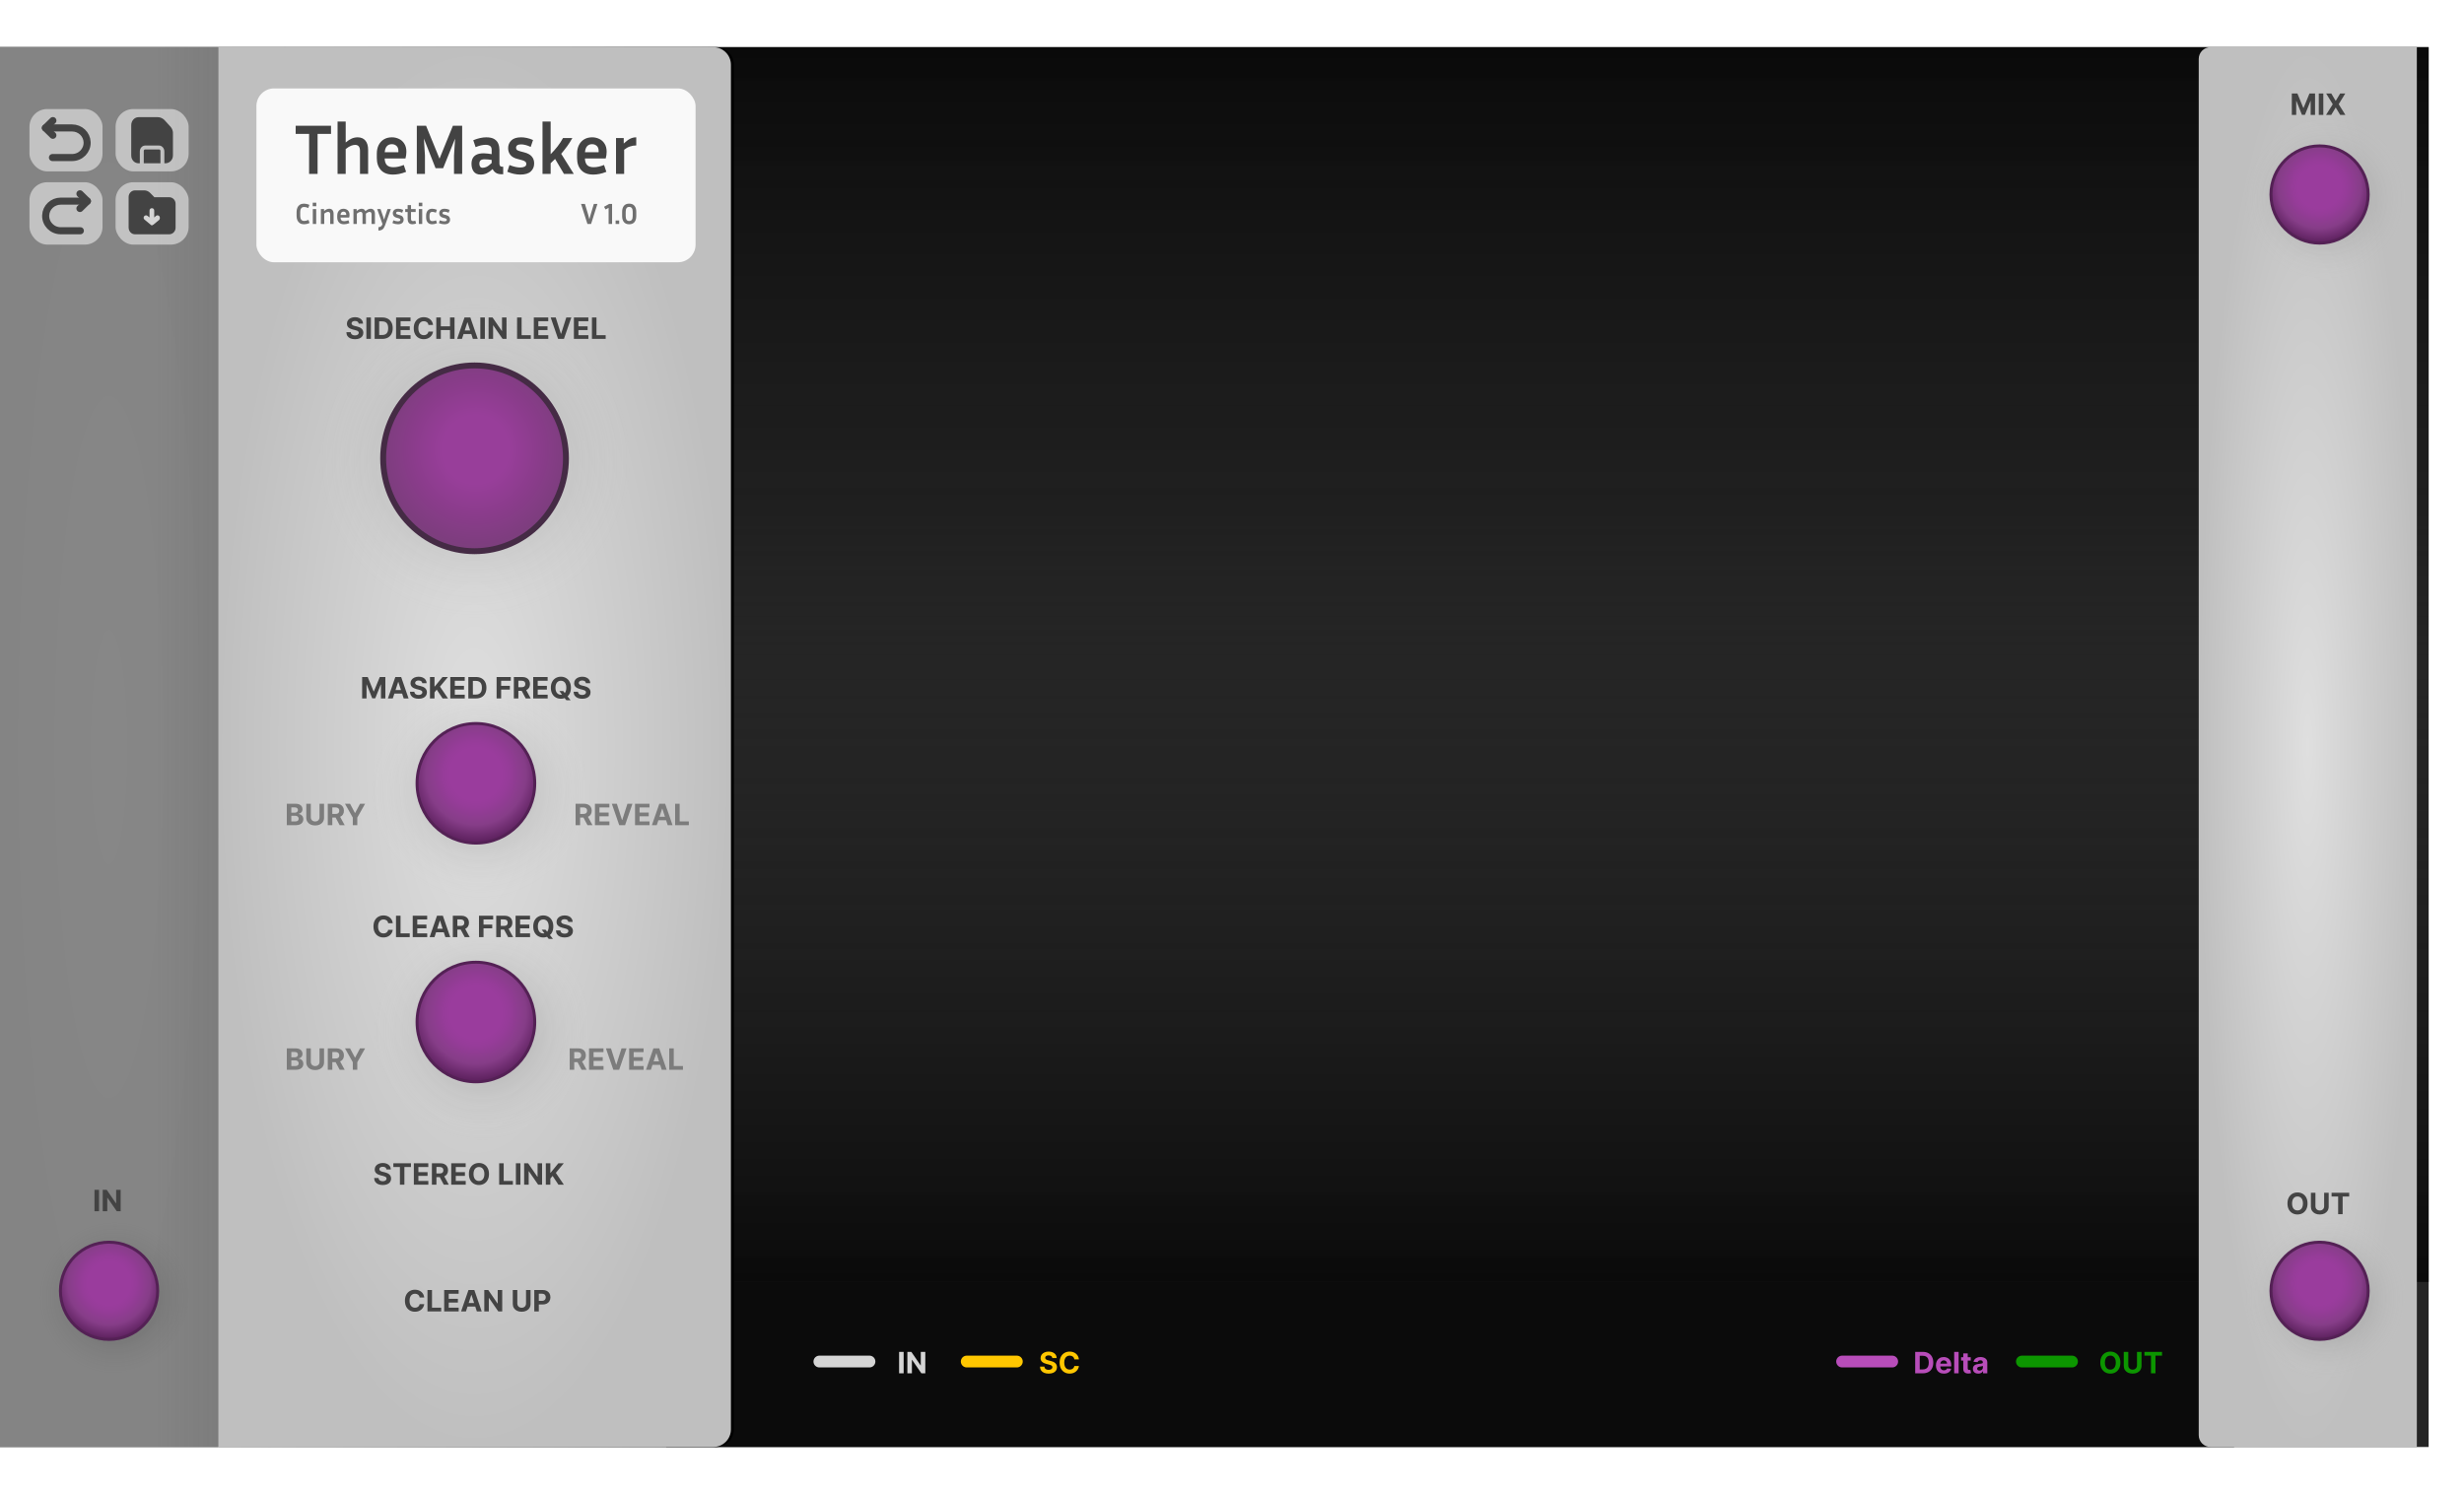 <svg width="836" height="507" viewBox="0 0 836 507" fill="none" xmlns="http://www.w3.org/2000/svg">
<rect y="16" width="824" height="475" fill="#252525"/>
<rect x="226" y="435" width="532" height="56" fill="#0B0B0B"/>
<rect y="16" width="824" height="419" fill="url(#paint0_linear_201_2)"/>
<g filter="url(#filter0_d_201_2)">
<path d="M824 491H754C751.791 491 750 489.209 750 487V20C750 17.791 751.791 16 754 16H824L824 491Z" fill="url(#paint1_radial_201_2)"/>
</g>
<circle cx="787" cy="439" r="29" fill="url(#paint2_radial_201_2)" fill-opacity="0.6"/>
<circle cx="787" cy="438" r="16.5" fill="url(#paint3_radial_201_2)" stroke="#542155"/>
<path d="M782.917 408.364C782.917 409.157 782.767 409.831 782.466 410.388C782.168 410.944 781.76 411.369 781.244 411.663C780.731 411.954 780.153 412.099 779.511 412.099C778.865 412.099 778.285 411.953 777.771 411.659C777.258 411.366 776.852 410.941 776.553 410.384C776.255 409.828 776.106 409.154 776.106 408.364C776.106 407.571 776.255 406.896 776.553 406.339C776.852 405.783 777.258 405.359 777.771 405.068C778.285 404.775 778.865 404.628 779.511 404.628C780.153 404.628 780.731 404.775 781.244 405.068C781.76 405.359 782.168 405.783 782.466 406.339C782.767 406.896 782.917 407.571 782.917 408.364ZM781.358 408.364C781.358 407.85 781.281 407.417 781.127 407.064C780.976 406.711 780.761 406.444 780.484 406.261C780.207 406.079 779.883 405.988 779.511 405.988C779.14 405.988 778.815 406.079 778.538 406.261C778.261 406.444 778.046 406.711 777.892 407.064C777.741 407.417 777.665 407.85 777.665 408.364C777.665 408.877 777.741 409.311 777.892 409.663C778.046 410.016 778.261 410.284 778.538 410.466C778.815 410.648 779.14 410.739 779.511 410.739C779.883 410.739 780.207 410.648 780.484 410.466C780.761 410.284 780.976 410.016 781.127 409.663C781.281 409.311 781.358 408.877 781.358 408.364ZM788.548 404.727H790.086V409.45C790.086 409.981 789.959 410.445 789.706 410.842C789.455 411.24 789.103 411.55 788.651 411.773C788.199 411.993 787.672 412.103 787.071 412.103C786.467 412.103 785.939 411.993 785.487 411.773C785.035 411.55 784.683 411.24 784.432 410.842C784.181 410.445 784.056 409.981 784.056 409.45V404.727H785.594V409.319C785.594 409.596 785.654 409.842 785.775 410.058C785.898 410.273 786.071 410.442 786.293 410.565C786.516 410.688 786.775 410.75 787.071 410.75C787.369 410.75 787.628 410.688 787.849 410.565C788.071 410.442 788.243 410.273 788.363 410.058C788.487 409.842 788.548 409.596 788.548 409.319V404.727ZM791.074 405.995V404.727H797.047V405.995H794.82V412H793.3V405.995H791.074Z" fill="#434343"/>
<circle cx="787" cy="66" r="29" fill="url(#paint4_radial_201_2)" fill-opacity="0.5"/>
<circle cx="787" cy="66" r="16.5" fill="url(#paint5_radial_201_2)" stroke="#542155"/>
<path d="M777.581 31.727H779.478L781.48 36.614H781.566L783.569 31.727H785.465V39H783.973V34.266H783.913L782.031 38.965H781.015L779.133 34.249H779.073V39H777.581V31.727ZM788.269 31.727V39H786.732V31.727H788.269ZM790.976 31.727L792.443 34.206H792.5L793.973 31.727H795.71L793.49 35.364L795.76 39H793.991L792.5 36.518H792.443L790.951 39H789.19L791.466 35.364L789.233 31.727H790.976Z" fill="#434343"/>
<rect y="16" width="74" height="475" fill="url(#paint6_radial_201_2)"/>
<path d="M53 16H243C246.314 16 249 18.686 249 22V485C249 488.314 246.314 491 243 491H53V16Z" fill="url(#paint7_linear_201_2)"/>
<path d="M74 16H242C245.314 16 248 18.686 248 22V485C248 488.314 245.314 491 242 491H74V16Z" fill="url(#paint8_radial_201_2)"/>
<ellipse cx="160" cy="266.5" rx="39" ry="39.5" fill="url(#paint9_radial_201_2)" fill-opacity="0.5"/>
<path d="M181.436 265.792C181.436 277.007 172.488 286.085 161.468 286.085C150.447 286.085 141.5 277.007 141.5 265.792C141.5 254.578 150.447 245.5 161.468 245.5C172.488 245.5 181.436 254.578 181.436 265.792Z" fill="url(#paint10_radial_201_2)" stroke="#542155"/>
<path d="M122.865 229.727H124.761L126.764 234.614H126.849L128.852 229.727H130.748V237H129.257V232.266H129.196L127.314 236.964H126.298L124.416 232.249H124.356V237H122.865V229.727ZM133.268 237H131.621L134.131 229.727H136.113L138.62 237H136.972L135.151 231.389H135.094L133.268 237ZM133.165 234.141H137.058V235.342H133.165V234.141ZM143.275 231.819C143.246 231.532 143.124 231.31 142.909 231.151C142.693 230.993 142.401 230.913 142.032 230.913C141.781 230.913 141.569 230.949 141.396 231.02C141.223 231.089 141.091 231.184 140.998 231.308C140.908 231.431 140.863 231.57 140.863 231.727C140.859 231.857 140.886 231.97 140.945 232.067C141.007 232.165 141.091 232.249 141.197 232.32C141.304 232.388 141.427 232.449 141.567 232.501C141.706 232.55 141.855 232.593 142.014 232.629L142.667 232.785C142.985 232.856 143.276 232.951 143.541 233.069C143.806 233.187 144.036 233.333 144.23 233.506C144.424 233.679 144.574 233.882 144.681 234.116C144.79 234.351 144.845 234.62 144.848 234.923C144.845 235.368 144.732 235.754 144.507 236.08C144.284 236.405 143.962 236.657 143.541 236.837C143.122 237.014 142.617 237.103 142.025 237.103C141.438 237.103 140.926 237.013 140.491 236.833C140.057 236.653 139.719 236.387 139.475 236.034C139.233 235.679 139.107 235.24 139.095 234.717H140.583C140.599 234.96 140.669 235.164 140.792 235.327C140.918 235.488 141.085 235.61 141.293 235.693C141.504 235.774 141.742 235.814 142.007 235.814C142.267 235.814 142.493 235.776 142.685 235.7C142.879 235.625 143.03 235.519 143.136 235.384C143.243 235.249 143.296 235.094 143.296 234.919C143.296 234.756 143.247 234.618 143.15 234.507C143.056 234.396 142.916 234.301 142.731 234.223C142.549 234.145 142.325 234.074 142.06 234.01L141.268 233.811C140.655 233.662 140.171 233.429 139.816 233.112C139.461 232.794 139.284 232.367 139.287 231.83C139.284 231.389 139.402 231.004 139.638 230.675C139.877 230.346 140.205 230.089 140.622 229.905C141.039 229.72 141.512 229.628 142.042 229.628C142.582 229.628 143.053 229.72 143.456 229.905C143.861 230.089 144.175 230.346 144.4 230.675C144.625 231.004 144.741 231.386 144.748 231.819H143.275ZM145.882 237V229.727H147.42V232.934H147.516L150.133 229.727H151.976L149.277 232.984L152.008 237H150.168L148.176 234.01L147.42 234.933V237H145.882ZM152.777 237V229.727H157.677V230.995H154.314V232.728H157.425V233.996H154.314V235.732H157.691V237H152.777ZM161.478 237H158.9V229.727H161.499C162.231 229.727 162.86 229.873 163.388 230.164C163.916 230.453 164.322 230.868 164.606 231.411C164.893 231.953 165.036 232.601 165.036 233.357C165.036 234.114 164.893 234.765 164.606 235.31C164.322 235.854 163.914 236.272 163.381 236.563C162.851 236.854 162.216 237 161.478 237ZM160.437 235.683H161.414C161.868 235.683 162.251 235.602 162.561 235.441C162.873 235.278 163.108 235.026 163.264 234.685C163.423 234.341 163.502 233.899 163.502 233.357C163.502 232.819 163.423 232.38 163.264 232.039C163.108 231.698 162.875 231.447 162.564 231.286C162.254 231.125 161.872 231.045 161.417 231.045H160.437V235.683ZM168.49 237V229.727H173.305V230.995H170.027V232.728H172.985V233.996H170.027V237H168.49ZM174.339 237V229.727H177.208C177.758 229.727 178.226 229.826 178.615 230.022C179.005 230.216 179.302 230.492 179.506 230.849C179.712 231.205 179.815 231.622 179.815 232.103C179.815 232.586 179.711 233.001 179.502 233.349C179.294 233.695 178.992 233.96 178.597 234.145C178.204 234.33 177.728 234.422 177.169 234.422H175.248V233.186H176.921C177.214 233.186 177.458 233.146 177.652 233.065C177.846 232.985 177.991 232.864 178.086 232.703C178.183 232.542 178.231 232.342 178.231 232.103C178.231 231.862 178.183 231.658 178.086 231.492C177.991 231.326 177.845 231.201 177.649 231.116C177.455 231.028 177.21 230.984 176.914 230.984H175.877V237H174.339ZM178.267 233.69L180.074 237H178.377L176.608 233.69H178.267ZM180.902 237V229.727H185.802V230.995H182.439V232.728H185.55V233.996H182.439V235.732H185.816V237H180.902ZM189.77 234.472H191.077L191.733 235.317L192.38 236.07L193.598 237.597H192.163L191.325 236.567L190.895 235.956L189.77 234.472ZM193.708 233.364C193.708 234.157 193.558 234.831 193.257 235.388C192.959 235.944 192.551 236.369 192.035 236.663C191.522 236.954 190.944 237.099 190.302 237.099C189.656 237.099 189.076 236.953 188.562 236.659C188.049 236.366 187.643 235.941 187.344 235.384C187.046 234.828 186.897 234.154 186.897 233.364C186.897 232.571 187.046 231.896 187.344 231.339C187.643 230.783 188.049 230.359 188.562 230.068C189.076 229.775 189.656 229.628 190.302 229.628C190.944 229.628 191.522 229.775 192.035 230.068C192.551 230.359 192.959 230.783 193.257 231.339C193.558 231.896 193.708 232.571 193.708 233.364ZM192.149 233.364C192.149 232.85 192.072 232.417 191.918 232.064C191.767 231.711 191.552 231.444 191.275 231.261C190.998 231.079 190.674 230.988 190.302 230.988C189.931 230.988 189.606 231.079 189.329 231.261C189.052 231.444 188.837 231.711 188.683 232.064C188.532 232.417 188.456 232.85 188.456 233.364C188.456 233.877 188.532 234.311 188.683 234.663C188.837 235.016 189.052 235.284 189.329 235.466C189.606 235.648 189.931 235.739 190.302 235.739C190.674 235.739 190.998 235.648 191.275 235.466C191.552 235.284 191.767 235.016 191.918 234.663C192.072 234.311 192.149 233.877 192.149 233.364ZM198.792 231.819C198.764 231.532 198.642 231.31 198.426 231.151C198.211 230.993 197.919 230.913 197.549 230.913C197.298 230.913 197.087 230.949 196.914 231.02C196.741 231.089 196.608 231.184 196.516 231.308C196.426 231.431 196.381 231.57 196.381 231.727C196.376 231.857 196.404 231.97 196.463 232.067C196.524 232.165 196.608 232.249 196.715 232.32C196.821 232.388 196.944 232.449 197.084 232.501C197.224 232.55 197.373 232.593 197.532 232.629L198.185 232.785C198.502 232.856 198.793 232.951 199.059 233.069C199.324 233.187 199.553 233.333 199.748 233.506C199.942 233.679 200.092 233.882 200.199 234.116C200.307 234.351 200.363 234.62 200.365 234.923C200.363 235.368 200.249 235.754 200.025 236.08C199.802 236.405 199.48 236.657 199.059 236.837C198.64 237.014 198.134 237.103 197.542 237.103C196.955 237.103 196.444 237.013 196.008 236.833C195.575 236.653 195.236 236.387 194.993 236.034C194.751 235.679 194.624 235.24 194.613 234.717H196.1C196.117 234.96 196.187 235.164 196.31 235.327C196.435 235.488 196.602 235.61 196.811 235.693C197.021 235.774 197.259 235.814 197.525 235.814C197.785 235.814 198.011 235.776 198.203 235.7C198.397 235.625 198.547 235.519 198.654 235.384C198.76 235.249 198.814 235.094 198.814 234.919C198.814 234.756 198.765 234.618 198.668 234.507C198.573 234.396 198.434 234.301 198.249 234.223C198.067 234.145 197.843 234.074 197.578 234.01L196.786 233.811C196.173 233.662 195.689 233.429 195.333 233.112C194.978 232.794 194.802 232.367 194.804 231.83C194.802 231.389 194.919 231.004 195.156 230.675C195.395 230.346 195.723 230.089 196.14 229.905C196.556 229.72 197.03 229.628 197.56 229.628C198.1 229.628 198.571 229.72 198.973 229.905C199.378 230.089 199.693 230.346 199.918 230.675C200.143 231.004 200.259 231.386 200.266 231.819H198.792Z" fill="#434343"/>
<path d="M195.29 280V272.727H198.159C198.708 272.727 199.177 272.826 199.565 273.022C199.956 273.216 200.253 273.492 200.457 273.849C200.663 274.205 200.766 274.622 200.766 275.103C200.766 275.586 200.661 276.001 200.453 276.349C200.245 276.695 199.943 276.96 199.548 277.145C199.155 277.33 198.679 277.422 198.12 277.422H196.199V276.186H197.871C198.165 276.186 198.409 276.146 198.603 276.065C198.797 275.985 198.941 275.864 199.036 275.703C199.133 275.542 199.182 275.342 199.182 275.103C199.182 274.862 199.133 274.658 199.036 274.492C198.941 274.326 198.796 274.201 198.599 274.116C198.405 274.028 198.16 273.984 197.864 273.984H196.827V280H195.29ZM199.217 276.69L201.025 280H199.327L197.559 276.69H199.217ZM201.852 280V272.727H206.753V273.995H203.39V275.728H206.501V276.996H203.39V278.732H206.767V280H201.852ZM209.289 272.727L211.047 278.253H211.114L212.876 272.727H214.58L212.073 280H210.092L207.581 272.727H209.289ZM215.456 280V272.727H220.356V273.995H216.993V275.728H220.104V276.996H216.993V278.732H220.371V280H215.456ZM222.832 280H221.185L223.695 272.727H225.677L228.184 280H226.536L224.714 274.389H224.658L222.832 280ZM222.729 277.141H226.621V278.342H222.729V277.141ZM229.059 280V272.727H230.597V278.732H233.715V280H229.059Z" fill="#7C7C7C"/>
<path d="M193.29 363V355.727H196.159C196.708 355.727 197.177 355.826 197.565 356.022C197.956 356.216 198.253 356.492 198.457 356.849C198.663 357.205 198.766 357.622 198.766 358.103C198.766 358.586 198.661 359.001 198.453 359.349C198.245 359.695 197.943 359.96 197.548 360.145C197.155 360.33 196.679 360.422 196.12 360.422H194.199V359.186H195.871C196.165 359.186 196.409 359.146 196.603 359.065C196.797 358.985 196.941 358.864 197.036 358.703C197.133 358.542 197.182 358.342 197.182 358.103C197.182 357.862 197.133 357.658 197.036 357.492C196.941 357.326 196.796 357.201 196.599 357.116C196.405 357.028 196.16 356.984 195.864 356.984H194.827V363H193.29ZM197.217 359.69L199.025 363H197.327L195.559 359.69H197.217ZM199.852 363V355.727H204.753V356.995H201.39V358.728H204.501V359.996H201.39V361.732H204.767V363H199.852ZM207.289 355.727L209.047 361.253H209.114L210.876 355.727H212.58L210.073 363H208.092L205.581 355.727H207.289ZM213.456 363V355.727H218.356V356.995H214.993V358.728H218.104V359.996H214.993V361.732H218.371V363H213.456ZM220.832 363H219.185L221.695 355.727H223.677L226.184 363H224.536L222.714 357.389H222.658L220.832 363ZM220.729 360.141H224.621V361.342H220.729V360.141ZM227.059 363V355.727H228.597V361.732H231.715V363H227.059Z" fill="#7C7C7C"/>
<path d="M97.305 280V272.727H100.217C100.752 272.727 101.199 272.807 101.556 272.965C101.914 273.124 102.182 273.344 102.362 273.626C102.542 273.905 102.632 274.227 102.632 274.592C102.632 274.876 102.575 275.125 102.462 275.341C102.348 275.554 102.192 275.729 101.993 275.866C101.796 276.001 101.571 276.097 101.318 276.154V276.225C101.595 276.237 101.854 276.315 102.096 276.46C102.34 276.604 102.537 276.806 102.689 277.067C102.84 277.325 102.916 277.633 102.916 277.99C102.916 278.376 102.82 278.72 102.629 279.023C102.439 279.324 102.159 279.562 101.787 279.737C101.415 279.912 100.957 280 100.413 280H97.305ZM98.843 278.743H100.097C100.525 278.743 100.838 278.661 101.034 278.498C101.231 278.332 101.329 278.112 101.329 277.837C101.329 277.636 101.28 277.459 101.183 277.305C101.086 277.151 100.948 277.03 100.768 276.942C100.59 276.855 100.378 276.811 100.132 276.811H98.843V278.743ZM98.843 275.771H99.983C100.194 275.771 100.381 275.734 100.544 275.661C100.71 275.585 100.84 275.478 100.935 275.341C101.032 275.204 101.08 275.039 101.08 274.847C101.08 274.585 100.987 274.373 100.8 274.212C100.615 274.051 100.352 273.97 100.011 273.97H98.843V275.771ZM108.409 272.727H109.947V277.45C109.947 277.981 109.82 278.445 109.567 278.842C109.316 279.24 108.964 279.55 108.512 279.773C108.06 279.993 107.533 280.103 106.932 280.103C106.328 280.103 105.8 279.993 105.348 279.773C104.896 279.55 104.544 279.24 104.293 278.842C104.042 278.445 103.917 277.981 103.917 277.45V272.727H105.454V277.319C105.454 277.596 105.515 277.842 105.635 278.058C105.759 278.273 105.931 278.442 106.154 278.565C106.376 278.688 106.636 278.75 106.932 278.75C107.23 278.75 107.489 278.688 107.709 278.565C107.932 278.442 108.103 278.273 108.224 278.058C108.347 277.842 108.409 277.596 108.409 277.319V272.727ZM111.212 280V272.727H114.081C114.63 272.727 115.099 272.826 115.487 273.022C115.878 273.216 116.175 273.492 116.379 273.849C116.584 274.205 116.687 274.622 116.687 275.103C116.687 275.586 116.583 276.001 116.375 276.349C116.167 276.695 115.865 276.96 115.469 277.145C115.076 277.33 114.601 277.422 114.042 277.422H112.121V276.186H113.793C114.087 276.186 114.331 276.146 114.525 276.065C114.719 275.985 114.863 275.864 114.958 275.703C115.055 275.542 115.104 275.342 115.104 275.103C115.104 274.862 115.055 274.658 114.958 274.492C114.863 274.326 114.718 274.201 114.521 274.116C114.327 274.028 114.082 273.984 113.786 273.984H112.749V280H111.212ZM115.139 276.69L116.947 280H115.249L113.481 276.69H115.139ZM117.045 272.727H118.768L120.426 275.859H120.497L122.155 272.727H123.878L121.225 277.429V280H119.698V277.429L117.045 272.727Z" fill="#7C7C7C"/>
<path d="M97.305 363V355.727H100.217C100.752 355.727 101.199 355.807 101.556 355.965C101.914 356.124 102.182 356.344 102.362 356.626C102.542 356.905 102.632 357.227 102.632 357.592C102.632 357.876 102.575 358.125 102.462 358.341C102.348 358.554 102.192 358.729 101.993 358.866C101.796 359.001 101.571 359.097 101.318 359.154V359.225C101.595 359.237 101.854 359.315 102.096 359.46C102.34 359.604 102.537 359.806 102.689 360.067C102.84 360.325 102.916 360.633 102.916 360.99C102.916 361.376 102.82 361.72 102.629 362.023C102.439 362.324 102.159 362.562 101.787 362.737C101.415 362.912 100.957 363 100.413 363H97.305ZM98.843 361.743H100.097C100.525 361.743 100.838 361.661 101.034 361.498C101.231 361.332 101.329 361.112 101.329 360.837C101.329 360.636 101.28 360.459 101.183 360.305C101.086 360.151 100.948 360.03 100.768 359.942C100.59 359.855 100.378 359.811 100.132 359.811H98.843V361.743ZM98.843 358.771H99.983C100.194 358.771 100.381 358.734 100.544 358.661C100.71 358.585 100.84 358.478 100.935 358.341C101.032 358.204 101.08 358.039 101.08 357.847C101.08 357.585 100.987 357.373 100.8 357.212C100.615 357.051 100.352 356.97 100.011 356.97H98.843V358.771ZM108.409 355.727H109.947V360.45C109.947 360.981 109.82 361.445 109.567 361.842C109.316 362.24 108.964 362.55 108.512 362.773C108.06 362.993 107.533 363.103 106.932 363.103C106.328 363.103 105.8 362.993 105.348 362.773C104.896 362.55 104.544 362.24 104.293 361.842C104.042 361.445 103.917 360.981 103.917 360.45V355.727H105.454V360.319C105.454 360.596 105.515 360.842 105.635 361.058C105.759 361.273 105.931 361.442 106.154 361.565C106.376 361.688 106.636 361.75 106.932 361.75C107.23 361.75 107.489 361.688 107.709 361.565C107.932 361.442 108.103 361.273 108.224 361.058C108.347 360.842 108.409 360.596 108.409 360.319V355.727ZM111.212 363V355.727H114.081C114.63 355.727 115.099 355.826 115.487 356.022C115.878 356.216 116.175 356.492 116.379 356.849C116.584 357.205 116.687 357.622 116.687 358.103C116.687 358.586 116.583 359.001 116.375 359.349C116.167 359.695 115.865 359.96 115.469 360.145C115.076 360.33 114.601 360.422 114.042 360.422H112.121V359.186H113.793C114.087 359.186 114.331 359.146 114.525 359.065C114.719 358.985 114.863 358.864 114.958 358.703C115.055 358.542 115.104 358.342 115.104 358.103C115.104 357.862 115.055 357.658 114.958 357.492C114.863 357.326 114.718 357.201 114.521 357.116C114.327 357.028 114.082 356.984 113.786 356.984H112.749V363H111.212ZM115.139 359.69L116.947 363H115.249L113.481 359.69H115.139ZM117.045 355.727H118.768L120.426 358.859H120.497L122.155 355.727H123.878L121.225 360.429V363H119.698V360.429L117.045 355.727Z" fill="#7C7C7C"/>
<path d="M133.257 313.273H131.702C131.673 313.072 131.615 312.893 131.528 312.737C131.44 312.579 131.328 312.444 131.19 312.332C131.053 312.221 130.894 312.136 130.714 312.077C130.537 312.018 130.344 311.988 130.136 311.988C129.759 311.988 129.431 312.081 129.152 312.268C128.873 312.453 128.656 312.723 128.502 313.078C128.348 313.431 128.271 313.859 128.271 314.364C128.271 314.882 128.348 315.318 128.502 315.67C128.658 316.023 128.876 316.29 129.155 316.469C129.435 316.649 129.758 316.739 130.125 316.739C130.331 316.739 130.521 316.712 130.697 316.658C130.874 316.603 131.032 316.524 131.169 316.42C131.306 316.313 131.42 316.184 131.51 316.033C131.602 315.881 131.666 315.708 131.702 315.514L133.257 315.521C133.217 315.855 133.116 316.177 132.955 316.487C132.797 316.795 132.582 317.071 132.312 317.315C132.045 317.556 131.725 317.748 131.354 317.89C130.984 318.03 130.566 318.099 130.1 318.099C129.451 318.099 128.871 317.953 128.36 317.659C127.851 317.366 127.449 316.941 127.153 316.384C126.859 315.828 126.712 315.154 126.712 314.364C126.712 313.571 126.861 312.896 127.16 312.339C127.458 311.783 127.863 311.359 128.374 311.068C128.886 310.775 129.461 310.628 130.1 310.628C130.521 310.628 130.912 310.687 131.272 310.805C131.634 310.924 131.955 311.097 132.234 311.324C132.514 311.549 132.741 311.825 132.916 312.151C133.094 312.478 133.207 312.852 133.257 313.273ZM134.36 318V310.727H135.897V316.732H139.015V318H134.36ZM140.033 318V310.727H144.934V311.995H141.571V313.728H144.682V314.996H141.571V316.732H144.948V318H140.033ZM147.41 318H145.762L148.273 310.727H150.255L152.762 318H151.114L149.292 312.389H149.235L147.41 318ZM147.307 315.141H151.199V316.342H147.307V315.141ZM153.637 318V310.727H156.506C157.056 310.727 157.524 310.826 157.913 311.022C158.303 311.216 158.6 311.492 158.804 311.849C159.01 312.205 159.113 312.622 159.113 313.103C159.113 313.586 159.009 314.001 158.8 314.349C158.592 314.695 158.29 314.96 157.895 315.145C157.502 315.33 157.026 315.422 156.467 315.422H154.546V314.186H156.219C156.512 314.186 156.756 314.146 156.95 314.065C157.144 313.985 157.289 313.864 157.383 313.703C157.48 313.542 157.529 313.342 157.529 313.103C157.529 312.862 157.48 312.658 157.383 312.492C157.289 312.326 157.143 312.201 156.947 312.116C156.753 312.028 156.507 311.984 156.212 311.984H155.175V318H153.637ZM157.565 314.69L159.372 318H157.675L155.906 314.69H157.565ZM162.514 318V310.727H167.329V311.995H164.052V313.728H167.01V314.996H164.052V318H162.514ZM168.364 318V310.727H171.233C171.782 310.727 172.251 310.826 172.639 311.022C173.03 311.216 173.327 311.492 173.53 311.849C173.736 312.205 173.839 312.622 173.839 313.103C173.839 313.586 173.735 314.001 173.527 314.349C173.319 314.695 173.017 314.96 172.621 315.145C172.228 315.33 171.753 315.422 171.194 315.422H169.273V314.186H170.945C171.239 314.186 171.483 314.146 171.677 314.065C171.871 313.985 172.015 313.864 172.11 313.703C172.207 313.542 172.256 313.342 172.256 313.103C172.256 312.862 172.207 312.658 172.11 312.492C172.015 312.326 171.87 312.201 171.673 312.116C171.479 312.028 171.234 311.984 170.938 311.984H169.901V318H168.364ZM172.291 314.69L174.099 318H172.401L170.633 314.69H172.291ZM174.926 318V310.727H179.827V311.995H176.464V313.728H179.574V314.996H176.464V316.732H179.841V318H174.926ZM183.794 315.472H185.101L185.758 316.317L186.404 317.07L187.622 318.597H186.188L185.35 317.567L184.92 316.956L183.794 315.472ZM187.732 314.364C187.732 315.157 187.582 315.831 187.281 316.388C186.983 316.944 186.576 317.369 186.06 317.663C185.546 317.954 184.968 318.099 184.327 318.099C183.68 318.099 183.1 317.953 182.587 317.659C182.073 317.366 181.667 316.941 181.369 316.384C181.07 315.828 180.921 315.154 180.921 314.364C180.921 313.571 181.07 312.896 181.369 312.339C181.667 311.783 182.073 311.359 182.587 311.068C183.1 310.775 183.68 310.628 184.327 310.628C184.968 310.628 185.546 310.775 186.06 311.068C186.576 311.359 186.983 311.783 187.281 312.339C187.582 312.896 187.732 313.571 187.732 314.364ZM186.173 314.364C186.173 313.85 186.096 313.417 185.943 313.064C185.791 312.711 185.577 312.444 185.3 312.261C185.023 312.079 184.698 311.988 184.327 311.988C183.955 311.988 183.631 312.079 183.354 312.261C183.077 312.444 182.861 312.711 182.707 313.064C182.556 313.417 182.48 313.85 182.48 314.364C182.48 314.877 182.556 315.311 182.707 315.663C182.861 316.016 183.077 316.284 183.354 316.466C183.631 316.648 183.955 316.739 184.327 316.739C184.698 316.739 185.023 316.648 185.3 316.466C185.577 316.284 185.791 316.016 185.943 315.663C186.096 315.311 186.173 314.877 186.173 314.364ZM192.817 312.819C192.788 312.532 192.666 312.31 192.451 312.151C192.235 311.993 191.943 311.913 191.574 311.913C191.323 311.913 191.111 311.949 190.938 312.02C190.765 312.089 190.633 312.184 190.54 312.308C190.45 312.431 190.405 312.57 190.405 312.727C190.401 312.857 190.428 312.97 190.487 313.067C190.549 313.165 190.633 313.249 190.739 313.32C190.846 313.388 190.969 313.449 191.109 313.501C191.248 313.55 191.397 313.593 191.556 313.629L192.209 313.785C192.527 313.856 192.818 313.951 193.083 314.069C193.348 314.187 193.578 314.333 193.772 314.506C193.966 314.679 194.116 314.882 194.223 315.116C194.332 315.351 194.387 315.62 194.39 315.923C194.387 316.368 194.274 316.754 194.049 317.08C193.826 317.405 193.504 317.657 193.083 317.837C192.664 318.014 192.159 318.103 191.567 318.103C190.98 318.103 190.468 318.013 190.033 317.833C189.599 317.653 189.261 317.387 189.017 317.034C188.775 316.679 188.649 316.24 188.637 315.717H190.125C190.141 315.96 190.211 316.164 190.334 316.327C190.46 316.488 190.627 316.61 190.835 316.693C191.046 316.774 191.284 316.814 191.549 316.814C191.809 316.814 192.035 316.776 192.227 316.7C192.421 316.625 192.572 316.519 192.678 316.384C192.785 316.249 192.838 316.094 192.838 315.919C192.838 315.756 192.789 315.618 192.692 315.507C192.598 315.396 192.458 315.301 192.273 315.223C192.091 315.145 191.867 315.074 191.602 315.01L190.81 314.811C190.197 314.662 189.713 314.429 189.358 314.112C189.003 313.794 188.826 313.367 188.829 312.83C188.826 312.389 188.944 312.004 189.18 311.675C189.419 311.346 189.747 311.089 190.164 310.905C190.581 310.72 191.054 310.628 191.584 310.628C192.124 310.628 192.595 310.72 192.998 310.905C193.403 311.089 193.717 311.346 193.942 311.675C194.167 312.004 194.283 312.386 194.29 312.819H192.817Z" fill="#434343"/>
<ellipse cx="161" cy="347.5" rx="39" ry="39.5" fill="url(#paint11_radial_201_2)" fill-opacity="0.5"/>
<path d="M181.436 346.792C181.436 358.007 172.488 367.085 161.468 367.085C150.447 367.085 141.5 358.007 141.5 346.792C141.5 335.578 150.447 326.5 161.468 326.5C172.488 326.5 181.436 335.578 181.436 346.792Z" fill="url(#paint12_radial_201_2)" stroke="#542155"/>
<path d="M143.932 440.273H142.376C142.348 440.072 142.29 439.893 142.202 439.737C142.115 439.579 142.002 439.444 141.865 439.332C141.728 439.221 141.569 439.136 141.389 439.077C141.212 439.018 141.019 438.988 140.81 438.988C140.434 438.988 140.106 439.081 139.827 439.268C139.547 439.453 139.331 439.723 139.177 440.078C139.023 440.431 138.946 440.859 138.946 441.364C138.946 441.882 139.023 442.318 139.177 442.67C139.333 443.023 139.551 443.29 139.83 443.469C140.11 443.649 140.433 443.739 140.8 443.739C141.006 443.739 141.196 443.712 141.371 443.658C141.549 443.603 141.706 443.524 141.844 443.42C141.981 443.313 142.095 443.184 142.185 443.033C142.277 442.881 142.341 442.708 142.376 442.514L143.932 442.521C143.892 442.855 143.791 443.177 143.63 443.487C143.471 443.795 143.257 444.071 142.987 444.315C142.72 444.556 142.4 444.748 142.028 444.89C141.659 445.03 141.241 445.099 140.775 445.099C140.126 445.099 139.546 444.953 139.035 444.659C138.526 444.366 138.123 443.941 137.827 443.384C137.534 442.828 137.387 442.154 137.387 441.364C137.387 440.571 137.536 439.896 137.835 439.339C138.133 438.783 138.538 438.359 139.049 438.068C139.56 437.775 140.136 437.628 140.775 437.628C141.196 437.628 141.587 437.687 141.947 437.805C142.309 437.924 142.63 438.097 142.909 438.324C143.188 438.549 143.416 438.825 143.591 439.151C143.768 439.478 143.882 439.852 143.932 440.273ZM145.034 445V437.727H146.572V443.732H149.69V445H145.034ZM150.708 445V437.727H155.609V438.995H152.246V440.728H155.357V441.996H152.246V443.732H155.623V445H150.708ZM158.085 445H156.437L158.948 437.727H160.929L163.436 445H161.789L159.967 439.389H159.91L158.085 445ZM157.982 442.141H161.874V443.342H157.982V442.141ZM170.395 437.727V445H169.067L165.903 440.423H165.849V445H164.312V437.727H165.661L168.8 442.301H168.864V437.727H170.395ZM178.472 437.727H180.01V442.45C180.01 442.981 179.883 443.445 179.63 443.842C179.379 444.24 179.027 444.55 178.575 444.773C178.123 444.993 177.596 445.103 176.995 445.103C176.391 445.103 175.863 444.993 175.411 444.773C174.959 444.55 174.607 444.24 174.356 443.842C174.105 443.445 173.98 442.981 173.98 442.45V437.727H175.517V442.319C175.517 442.596 175.578 442.842 175.699 443.058C175.822 443.273 175.994 443.442 176.217 443.565C176.44 443.688 176.699 443.75 176.995 443.75C177.293 443.75 177.552 443.688 177.772 443.565C177.995 443.442 178.167 443.273 178.287 443.058C178.41 442.842 178.472 442.596 178.472 442.319V437.727ZM181.275 445V437.727H184.144C184.696 437.727 185.166 437.833 185.554 438.043C185.942 438.252 186.238 438.542 186.442 438.913C186.648 439.283 186.751 439.709 186.751 440.192C186.751 440.675 186.646 441.101 186.438 441.47C186.23 441.839 185.928 442.127 185.532 442.333C185.14 442.539 184.664 442.642 184.105 442.642H182.276V441.41H183.856C184.152 441.41 184.396 441.359 184.588 441.257C184.782 441.153 184.926 441.01 185.021 440.827C185.118 440.643 185.167 440.431 185.167 440.192C185.167 439.95 185.118 439.74 185.021 439.56C184.926 439.377 184.782 439.237 184.588 439.137C184.394 439.035 184.148 438.984 183.849 438.984H182.812V445H181.275Z" fill="#434343"/>
<path d="M131.126 396.819C131.098 396.532 130.976 396.31 130.76 396.151C130.545 395.993 130.253 395.913 129.883 395.913C129.632 395.913 129.421 395.949 129.248 396.02C129.075 396.089 128.942 396.184 128.85 396.308C128.76 396.431 128.715 396.57 128.715 396.727C128.71 396.857 128.738 396.97 128.797 397.067C128.858 397.165 128.942 397.249 129.049 397.32C129.155 397.388 129.278 397.449 129.418 397.501C129.558 397.55 129.707 397.593 129.866 397.629L130.519 397.785C130.836 397.856 131.127 397.951 131.393 398.069C131.658 398.187 131.887 398.333 132.081 398.506C132.276 398.679 132.426 398.882 132.532 399.116C132.641 399.351 132.697 399.62 132.699 399.923C132.697 400.368 132.583 400.754 132.358 401.08C132.136 401.405 131.814 401.657 131.393 401.837C130.974 402.014 130.468 402.103 129.876 402.103C129.289 402.103 128.778 402.013 128.342 401.833C127.909 401.653 127.57 401.387 127.327 401.034C127.085 400.679 126.958 400.24 126.947 399.717H128.434C128.451 399.96 128.521 400.164 128.644 400.327C128.769 400.488 128.936 400.61 129.145 400.693C129.355 400.774 129.593 400.814 129.858 400.814C130.119 400.814 130.345 400.776 130.537 400.7C130.731 400.625 130.881 400.519 130.988 400.384C131.094 400.249 131.148 400.094 131.148 399.919C131.148 399.756 131.099 399.618 131.002 399.507C130.907 399.396 130.768 399.301 130.583 399.223C130.401 399.145 130.177 399.074 129.912 399.01L129.12 398.811C128.507 398.662 128.023 398.429 127.667 398.112C127.312 397.794 127.136 397.367 127.138 396.83C127.136 396.389 127.253 396.004 127.49 395.675C127.729 395.346 128.057 395.089 128.474 394.905C128.89 394.72 129.364 394.628 129.894 394.628C130.434 394.628 130.905 394.72 131.307 394.905C131.712 395.089 132.027 395.346 132.252 395.675C132.477 396.004 132.593 396.386 132.6 396.819H131.126ZM133.457 395.995V394.727H139.43V395.995H137.203V402H135.683V395.995H133.457ZM140.413 402V394.727H145.314V395.995H141.951V397.728H145.062V398.996H141.951V400.732H145.328V402H140.413ZM146.536 402V394.727H149.406C149.955 394.727 150.424 394.826 150.812 395.022C151.203 395.216 151.5 395.492 151.703 395.849C151.909 396.205 152.012 396.622 152.012 397.103C152.012 397.586 151.908 398.001 151.7 398.349C151.491 398.695 151.19 398.96 150.794 399.145C150.401 399.33 149.925 399.422 149.367 399.422H147.445V398.186H149.118C149.412 398.186 149.655 398.146 149.85 398.065C150.044 397.985 150.188 397.864 150.283 397.703C150.38 397.542 150.428 397.342 150.428 397.103C150.428 396.862 150.38 396.658 150.283 396.492C150.188 396.326 150.043 396.201 149.846 396.116C149.652 396.028 149.407 395.984 149.111 395.984H148.074V402H146.536ZM150.464 398.69L152.271 402H150.574L148.806 398.69H150.464ZM153.099 402V394.727H157.999V395.995H154.637V397.728H157.747V398.996H154.637V400.732H158.014V402H153.099ZM165.905 398.364C165.905 399.157 165.755 399.831 165.454 400.388C165.156 400.944 164.749 401.369 164.233 401.663C163.719 401.954 163.141 402.099 162.5 402.099C161.853 402.099 161.273 401.953 160.76 401.659C160.246 401.366 159.84 400.941 159.542 400.384C159.243 399.828 159.094 399.154 159.094 398.364C159.094 397.571 159.243 396.896 159.542 396.339C159.84 395.783 160.246 395.359 160.76 395.068C161.273 394.775 161.853 394.628 162.5 394.628C163.141 394.628 163.719 394.775 164.233 395.068C164.749 395.359 165.156 395.783 165.454 396.339C165.755 396.896 165.905 397.571 165.905 398.364ZM164.346 398.364C164.346 397.85 164.269 397.417 164.115 397.064C163.964 396.711 163.75 396.444 163.473 396.261C163.196 396.079 162.871 395.988 162.5 395.988C162.128 395.988 161.804 396.079 161.527 396.261C161.25 396.444 161.034 396.711 160.88 397.064C160.729 397.417 160.653 397.85 160.653 398.364C160.653 398.877 160.729 399.311 160.88 399.663C161.034 400.016 161.25 400.284 161.527 400.466C161.804 400.648 162.128 400.739 162.5 400.739C162.871 400.739 163.196 400.648 163.473 400.466C163.75 400.284 163.964 400.016 164.115 399.663C164.269 399.311 164.346 398.877 164.346 398.364ZM169.359 402V394.727H170.896V400.732H174.014V402H169.359ZM176.57 394.727V402H175.032V394.727H176.57ZM183.918 394.727V402H182.59L179.426 397.423H179.373V402H177.835V394.727H179.185L182.324 399.301H182.388V394.727H183.918ZM185.189 402V394.727H186.726V397.934H186.822L189.439 394.727H191.282L188.584 397.984L191.314 402H189.475L187.483 399.01L186.726 399.933V402H185.189Z" fill="#434343"/>
<ellipse cx="161" cy="156.5" rx="53" ry="53.5" fill="url(#paint13_radial_201_2)" fill-opacity="0.5"/>
<path d="M192.02 155.518C192.02 172.939 178.121 187.035 161.01 187.035C143.898 187.035 130 172.939 130 155.518C130 138.096 143.898 124 161.01 124C178.121 124 192.02 138.096 192.02 155.518Z" fill="url(#paint14_radial_201_2)" stroke="#452B45" stroke-width="2"/>
<path d="M121.698 109.819C121.669 109.532 121.547 109.31 121.332 109.151C121.116 108.993 120.824 108.913 120.455 108.913C120.204 108.913 119.992 108.949 119.819 109.02C119.646 109.089 119.514 109.184 119.421 109.308C119.331 109.431 119.286 109.57 119.286 109.727C119.282 109.857 119.309 109.97 119.368 110.067C119.43 110.165 119.514 110.249 119.62 110.32C119.727 110.388 119.85 110.449 119.989 110.501C120.129 110.55 120.278 110.593 120.437 110.629L121.09 110.785C121.408 110.856 121.699 110.951 121.964 111.069C122.229 111.187 122.459 111.333 122.653 111.506C122.847 111.679 122.997 111.882 123.104 112.116C123.213 112.351 123.268 112.62 123.271 112.923C123.268 113.368 123.155 113.754 122.93 114.08C122.707 114.405 122.385 114.657 121.964 114.837C121.545 115.014 121.039 115.103 120.448 115.103C119.86 115.103 119.349 115.013 118.913 114.833C118.48 114.653 118.142 114.387 117.898 114.034C117.656 113.679 117.53 113.24 117.518 112.717H119.006C119.022 112.96 119.092 113.164 119.215 113.327C119.341 113.488 119.508 113.61 119.716 113.693C119.927 113.774 120.165 113.814 120.43 113.814C120.69 113.814 120.916 113.776 121.108 113.7C121.302 113.625 121.453 113.519 121.559 113.384C121.666 113.249 121.719 113.094 121.719 112.919C121.719 112.756 121.67 112.618 121.573 112.507C121.479 112.396 121.339 112.301 121.154 112.223C120.972 112.145 120.748 112.074 120.483 112.01L119.691 111.811C119.078 111.662 118.594 111.429 118.239 111.112C117.884 110.794 117.707 110.367 117.71 109.83C117.707 109.389 117.824 109.004 118.061 108.675C118.3 108.346 118.628 108.089 119.045 107.905C119.461 107.72 119.935 107.628 120.465 107.628C121.005 107.628 121.476 107.72 121.879 107.905C122.283 108.089 122.598 108.346 122.823 108.675C123.048 109.004 123.164 109.386 123.171 109.819H121.698ZM125.843 107.727V115H124.305V107.727H125.843ZM129.686 115H127.108V107.727H129.707C130.439 107.727 131.068 107.873 131.596 108.164C132.124 108.453 132.53 108.868 132.814 109.411C133.101 109.953 133.244 110.601 133.244 111.357C133.244 112.114 133.101 112.765 132.814 113.31C132.53 113.854 132.122 114.272 131.589 114.563C131.059 114.854 130.424 115 129.686 115ZM128.645 113.683H129.622C130.076 113.683 130.459 113.602 130.769 113.441C131.081 113.278 131.316 113.026 131.472 112.685C131.631 112.341 131.71 111.899 131.71 111.357C131.71 110.819 131.631 110.38 131.472 110.039C131.316 109.698 131.083 109.447 130.772 109.286C130.462 109.125 130.08 109.045 129.625 109.045H128.645V113.683ZM134.383 115V107.727H139.284V108.995H135.921V110.728H139.032V111.996H135.921V113.732H139.298V115H134.383ZM146.923 110.273H145.368C145.339 110.072 145.281 109.893 145.194 109.737C145.106 109.579 144.994 109.444 144.856 109.332C144.719 109.221 144.56 109.136 144.38 109.077C144.203 109.018 144.01 108.988 143.802 108.988C143.425 108.988 143.097 109.081 142.818 109.268C142.539 109.453 142.322 109.723 142.168 110.078C142.014 110.431 141.937 110.859 141.937 111.364C141.937 111.882 142.014 112.318 142.168 112.67C142.324 113.023 142.542 113.29 142.821 113.469C143.101 113.649 143.424 113.739 143.791 113.739C143.997 113.739 144.187 113.712 144.363 113.658C144.54 113.603 144.698 113.524 144.835 113.42C144.972 113.313 145.086 113.184 145.176 113.033C145.268 112.881 145.332 112.708 145.368 112.514L146.923 112.521C146.883 112.855 146.782 113.177 146.621 113.487C146.463 113.795 146.248 114.071 145.978 114.315C145.711 114.556 145.391 114.748 145.02 114.89C144.65 115.03 144.232 115.099 143.766 115.099C143.117 115.099 142.537 114.953 142.026 114.659C141.517 114.366 141.115 113.941 140.819 113.384C140.525 112.828 140.378 112.154 140.378 111.364C140.378 110.571 140.527 109.896 140.826 109.339C141.124 108.783 141.529 108.359 142.04 108.068C142.552 107.775 143.127 107.628 143.766 107.628C144.187 107.628 144.578 107.687 144.938 107.805C145.3 107.924 145.621 108.097 145.9 108.324C146.18 108.549 146.407 108.825 146.582 109.151C146.76 109.478 146.873 109.852 146.923 110.273ZM148.026 115V107.727H149.563V110.728H152.685V107.727H154.219V115H152.685V111.996H149.563V115H148.026ZM156.74 115H155.092L157.603 107.727H159.585L162.092 115H160.444L158.622 109.389H158.565L156.74 115ZM156.637 112.141H160.529V113.342H156.637V112.141ZM164.505 107.727V115H162.967V107.727H164.505ZM171.853 107.727V115H170.525L167.361 110.423H167.307V115H165.77V107.727H167.119L170.258 112.301H170.322V107.727H171.853ZM175.438 115V107.727H176.975V113.732H180.093V115H175.438ZM181.112 115V107.727H186.012V108.995H182.649V110.728H185.76V111.996H182.649V113.732H186.026V115H181.112ZM188.549 107.727L190.306 113.253H190.374L192.135 107.727H193.84L191.333 115H189.351L186.84 107.727H188.549ZM194.715 115V107.727H199.616V108.995H196.253V110.728H199.364V111.996H196.253V113.732H199.63V115H194.715ZM200.838 115V107.727H202.376V113.732H205.494V115H200.838Z" fill="#434343"/>
<rect x="87" y="30" width="149" height="59" rx="6" fill="#F9F9F9"/>
<path d="M101.86 73.31C101.86 73.797 101.967 74.197 102.18 74.51C102.393 74.817 102.743 74.97 103.23 74.97C103.43 74.97 103.637 74.943 103.85 74.89C104.07 74.837 104.34 74.747 104.66 74.62L105.03 75.66C104.67 75.82 104.337 75.933 104.03 76C103.73 76.067 103.44 76.1 103.16 76.1C102.6 76.1 102.13 75.98 101.75 75.74C101.377 75.5 101.097 75.17 100.91 74.75C100.723 74.33 100.63 73.85 100.63 73.31V71.88C100.63 71.34 100.723 70.86 100.91 70.44C101.097 70.02 101.377 69.693 101.75 69.46C102.13 69.22 102.6 69.1 103.16 69.1C103.433 69.1 103.717 69.133 104.01 69.2C104.303 69.26 104.623 69.367 104.97 69.52L104.6 70.58C104.293 70.453 104.037 70.363 103.83 70.31C103.623 70.257 103.423 70.23 103.23 70.23C102.743 70.23 102.393 70.383 102.18 70.69C101.967 70.997 101.86 71.393 101.86 71.88V73.31ZM107.312 69.97H106.102V68.78H107.312V69.97ZM107.282 76H106.132V70.93H107.282V76ZM111.346 71.9C111.18 71.9 110.99 71.94 110.776 72.02C110.563 72.1 110.31 72.257 110.016 72.49V76H108.866V70.93H109.956V71.61C110.27 71.337 110.566 71.14 110.846 71.02C111.126 70.893 111.41 70.83 111.696 70.83C112.183 70.83 112.553 70.987 112.806 71.3C113.06 71.607 113.186 72.04 113.186 72.6V76H112.036V72.74C112.036 72.18 111.806 71.9 111.346 71.9ZM118.556 75.71C118.209 75.85 117.883 75.95 117.576 76.01C117.269 76.07 116.979 76.1 116.706 76.1C115.953 76.1 115.383 75.887 114.996 75.46C114.609 75.033 114.416 74.467 114.416 73.76V73.16C114.416 72.687 114.503 72.277 114.676 71.93C114.849 71.583 115.096 71.313 115.416 71.12C115.736 70.927 116.113 70.83 116.546 70.83C116.899 70.83 117.229 70.903 117.536 71.05C117.849 71.19 118.103 71.413 118.296 71.72C118.496 72.02 118.596 72.407 118.596 72.88C118.596 73.02 118.586 73.17 118.566 73.33C118.546 73.483 118.513 73.647 118.466 73.82H115.526C115.539 74.233 115.643 74.543 115.836 74.75C116.029 74.957 116.339 75.06 116.766 75.06C116.993 75.06 117.226 75.033 117.466 74.98C117.713 74.927 117.966 74.847 118.226 74.74L118.556 75.71ZM116.546 71.8C116.239 71.8 115.999 71.9 115.826 72.1C115.659 72.293 115.563 72.573 115.536 72.94H117.456C117.463 72.907 117.466 72.877 117.466 72.85C117.466 72.817 117.466 72.787 117.466 72.76C117.466 72.44 117.376 72.2 117.196 72.04C117.016 71.88 116.799 71.8 116.546 71.8ZM121.071 72.49V76H119.921V70.93H121.011V71.6C121.324 71.327 121.614 71.13 121.881 71.01C122.148 70.89 122.421 70.83 122.701 70.83C123.321 70.83 123.744 71.103 123.971 71.65C124.304 71.357 124.614 71.147 124.901 71.02C125.188 70.893 125.478 70.83 125.771 70.83C126.238 70.83 126.594 70.987 126.841 71.3C127.088 71.607 127.211 72.04 127.211 72.6V76H126.061V72.74C126.061 72.18 125.848 71.9 125.421 71.9C125.254 71.9 125.071 71.94 124.871 72.02C124.671 72.1 124.428 72.257 124.141 72.49V76H122.991V72.74C122.991 72.18 122.778 71.9 122.351 71.9C122.184 71.9 122.001 71.94 121.801 72.02C121.601 72.1 121.358 72.257 121.071 72.49ZM130.633 76.5C130.413 77.113 130.133 77.553 129.793 77.82C129.453 78.093 128.986 78.23 128.393 78.23V77.08C128.746 77.067 129.023 76.987 129.223 76.84C129.43 76.7 129.583 76.503 129.683 76.25L129.773 76.02L127.963 70.93H129.103L129.973 73.46L130.313 74.53L130.643 73.46L131.473 70.93H132.613L130.633 76.5ZM134.993 75.1C135.24 75.1 135.443 75.06 135.603 74.98C135.763 74.893 135.843 74.767 135.843 74.6C135.843 74.453 135.79 74.34 135.683 74.26C135.583 74.173 135.4 74.097 135.133 74.03L134.563 73.88C134.123 73.767 133.797 73.577 133.583 73.31C133.377 73.043 133.273 72.727 133.273 72.36C133.273 71.927 133.423 71.563 133.723 71.27C134.023 70.977 134.487 70.83 135.113 70.83C135.367 70.83 135.633 70.86 135.913 70.92C136.193 70.98 136.487 71.077 136.793 71.21L136.463 72.19C136.183 72.057 135.93 71.963 135.703 71.91C135.477 71.857 135.277 71.83 135.103 71.83C134.63 71.83 134.393 71.99 134.393 72.31C134.393 72.437 134.433 72.537 134.513 72.61C134.6 72.683 134.757 72.75 134.983 72.81L135.553 72.96C136.04 73.087 136.393 73.28 136.613 73.54C136.84 73.8 136.953 74.127 136.953 74.52C136.953 74.987 136.793 75.367 136.473 75.66C136.16 75.953 135.663 76.1 134.983 76.1C134.403 76.1 133.793 75.967 133.153 75.7L133.463 74.75C133.777 74.877 134.06 74.967 134.313 75.02C134.567 75.073 134.793 75.1 134.993 75.1ZM141.184 75.83C141.01 75.91 140.81 75.973 140.584 76.02C140.357 76.073 140.127 76.1 139.894 76.1C139.507 76.1 139.197 76.02 138.964 75.86C138.73 75.7 138.56 75.477 138.454 75.19C138.354 74.903 138.304 74.577 138.304 74.21V71.93H137.484V70.93H138.304V69.61H139.454V70.93H141.034V71.93H139.454V74.21C139.454 74.517 139.51 74.73 139.624 74.85C139.744 74.963 139.914 75.02 140.134 75.02C140.24 75.02 140.354 75.01 140.474 74.99C140.6 74.963 140.74 74.92 140.894 74.86L141.184 75.83ZM143.288 69.97H142.078V68.78H143.288V69.97ZM143.258 76H142.108V70.93H143.258V76ZM145.723 73.17V73.76C145.723 74.187 145.799 74.507 145.953 74.72C146.106 74.933 146.353 75.04 146.693 75.04C146.859 75.04 147.046 75.02 147.253 74.98C147.466 74.933 147.696 74.863 147.943 74.77L148.273 75.74C147.973 75.86 147.689 75.95 147.423 76.01C147.156 76.07 146.893 76.1 146.633 76.1C145.966 76.1 145.456 75.887 145.103 75.46C144.749 75.033 144.573 74.467 144.573 73.76V73.17C144.573 72.457 144.749 71.89 145.103 71.47C145.456 71.043 145.966 70.83 146.633 70.83C146.886 70.83 147.143 70.86 147.403 70.92C147.663 70.98 147.936 71.067 148.223 71.18L147.893 72.17C147.413 71.983 147.013 71.89 146.693 71.89C146.353 71.89 146.106 71.997 145.953 72.21C145.799 72.417 145.723 72.737 145.723 73.17ZM150.745 75.1C150.992 75.1 151.195 75.06 151.355 74.98C151.515 74.893 151.595 74.767 151.595 74.6C151.595 74.453 151.542 74.34 151.435 74.26C151.335 74.173 151.152 74.097 150.885 74.03L150.315 73.88C149.875 73.767 149.548 73.577 149.335 73.31C149.128 73.043 149.025 72.727 149.025 72.36C149.025 71.927 149.175 71.563 149.475 71.27C149.775 70.977 150.238 70.83 150.865 70.83C151.118 70.83 151.385 70.86 151.665 70.92C151.945 70.98 152.238 71.077 152.545 71.21L152.215 72.19C151.935 72.057 151.682 71.963 151.455 71.91C151.228 71.857 151.028 71.83 150.855 71.83C150.382 71.83 150.145 71.99 150.145 72.31C150.145 72.437 150.185 72.537 150.265 72.61C150.352 72.683 150.508 72.75 150.735 72.81L151.305 72.96C151.792 73.087 152.145 73.28 152.365 73.54C152.592 73.8 152.705 74.127 152.705 74.52C152.705 74.987 152.545 75.367 152.225 75.66C151.912 75.953 151.415 76.1 150.735 76.1C150.155 76.1 149.545 75.967 148.905 75.7L149.215 74.75C149.528 74.877 149.812 74.967 150.065 75.02C150.318 75.073 150.545 75.1 150.745 75.1Z" fill="#6F6F6F"/>
<path d="M202.7 69.2L200.54 76H199.31L197.14 69.2H198.46L199.49 72.62L199.96 74.38L200.46 72.61L201.48 69.2H202.7ZM204.942 70.17L206.672 69.2H207.672V76H206.492V70.52L205.472 71.08L204.942 70.17ZM210.076 76H208.866V74.81H210.076V76ZM215.878 71.88V73.31C215.878 74.177 215.674 74.86 215.268 75.36C214.861 75.853 214.264 76.1 213.478 76.1C212.691 76.1 212.094 75.853 211.688 75.36C211.281 74.86 211.078 74.177 211.078 73.31V71.88C211.078 71.013 211.281 70.333 211.688 69.84C212.094 69.347 212.691 69.1 213.478 69.1C214.264 69.1 214.861 69.347 215.268 69.84C215.674 70.333 215.878 71.013 215.878 71.88ZM214.668 71.88C214.668 70.767 214.271 70.21 213.478 70.21C213.071 70.21 212.771 70.35 212.578 70.63C212.384 70.91 212.288 71.327 212.288 71.88V73.31C212.288 73.863 212.384 74.283 212.578 74.57C212.771 74.85 213.071 74.99 213.478 74.99C214.271 74.99 214.668 74.43 214.668 73.31V71.88Z" fill="#6F6F6F"/>
<path d="M100.312 45.44V42.68H112.312V45.44H107.752V59H104.872V45.44H100.312ZM120.481 49.16C120.081 49.16 119.625 49.256 119.113 49.448C118.601 49.64 117.993 50.016 117.289 50.576V59H114.529V41.24H117.289V48.344C118.025 47.72 118.713 47.272 119.353 47C119.993 46.728 120.649 46.592 121.321 46.592C122.489 46.592 123.377 46.968 123.985 47.72C124.593 48.456 124.897 49.496 124.897 50.84V59H122.137V51.176C122.137 49.832 121.585 49.16 120.481 49.16ZM137.784 58.304C136.952 58.64 136.168 58.88 135.432 59.024C134.696 59.168 134 59.24 133.344 59.24C131.536 59.24 130.168 58.728 129.24 57.704C128.312 56.68 127.848 55.32 127.848 53.624V52.184C127.848 51.048 128.056 50.064 128.472 49.232C128.888 48.4 129.48 47.752 130.248 47.288C131.016 46.824 131.92 46.592 132.96 46.592C133.808 46.592 134.6 46.768 135.336 47.12C136.088 47.456 136.696 47.992 137.16 48.728C137.64 49.448 137.88 50.376 137.88 51.512C137.88 51.848 137.856 52.208 137.808 52.592C137.76 52.96 137.68 53.352 137.568 53.768H130.512C130.544 54.76 130.792 55.504 131.256 56C131.72 56.496 132.464 56.744 133.488 56.744C134.032 56.744 134.592 56.68 135.168 56.552C135.76 56.424 136.368 56.232 136.992 55.976L137.784 58.304ZM132.96 48.92C132.224 48.92 131.648 49.16 131.232 49.64C130.832 50.104 130.6 50.776 130.536 51.656H135.144C135.16 51.576 135.168 51.504 135.168 51.44C135.168 51.36 135.168 51.288 135.168 51.224C135.168 50.456 134.952 49.88 134.52 49.496C134.088 49.112 133.568 48.92 132.96 48.92ZM144.564 42.68L149.124 53.84L153.66 42.68H156.804V59H154.044V52.76L154.404 47.048L150.348 57.08H147.78L143.82 47.024L144.18 52.76V59H141.42V42.68H144.564ZM170.175 59.12C169.359 59.12 168.703 58.952 168.207 58.616C167.727 58.28 167.375 57.864 167.151 57.368C166.463 58.008 165.799 58.48 165.159 58.784C164.519 59.088 163.831 59.24 163.095 59.24C162.023 59.24 161.231 58.896 160.719 58.208C160.223 57.52 159.975 56.648 159.975 55.592C159.975 54.888 160.103 54.272 160.359 53.744C160.631 53.2 161.071 52.776 161.679 52.472C162.287 52.168 163.119 52.016 164.175 52.016C164.591 52.016 165.023 52.048 165.471 52.112C165.919 52.16 166.367 52.224 166.815 52.304V50.888C166.815 50.216 166.631 49.76 166.263 49.52C165.895 49.264 165.399 49.136 164.775 49.136C164.295 49.136 163.767 49.2 163.191 49.328C162.631 49.456 162.023 49.656 161.367 49.928L160.575 47.576C162.191 46.92 163.655 46.592 164.967 46.592C166.151 46.592 167.063 46.792 167.703 47.192C168.359 47.592 168.815 48.12 169.071 48.776C169.327 49.432 169.455 50.136 169.455 50.888V55.568C169.455 55.808 169.519 56.04 169.647 56.264C169.791 56.472 170.063 56.576 170.463 56.576H170.727V59.12H170.175ZM162.639 55.544C162.639 55.976 162.735 56.32 162.927 56.576C163.119 56.816 163.399 56.936 163.767 56.936C164.135 56.936 164.551 56.84 165.015 56.648C165.479 56.456 166.079 56.008 166.815 55.304V54.272C165.983 54.128 165.167 54.056 164.367 54.056C163.743 54.056 163.295 54.184 163.023 54.44C162.767 54.696 162.639 55.064 162.639 55.544ZM176.531 56.84C177.123 56.84 177.611 56.744 177.995 56.552C178.379 56.344 178.571 56.04 178.571 55.64C178.571 55.288 178.443 55.016 178.187 54.824C177.947 54.616 177.507 54.432 176.867 54.272L175.499 53.912C174.443 53.64 173.659 53.184 173.147 52.544C172.651 51.904 172.403 51.144 172.403 50.264C172.403 49.224 172.763 48.352 173.483 47.648C174.203 46.944 175.315 46.592 176.819 46.592C177.427 46.592 178.067 46.664 178.739 46.808C179.411 46.952 180.115 47.184 180.851 47.504L180.059 49.856C179.387 49.536 178.779 49.312 178.235 49.184C177.691 49.056 177.211 48.992 176.795 48.992C175.659 48.992 175.091 49.376 175.091 50.144C175.091 50.448 175.187 50.688 175.379 50.864C175.587 51.04 175.963 51.2 176.507 51.344L177.875 51.704C179.043 52.008 179.891 52.472 180.419 53.096C180.963 53.72 181.235 54.504 181.235 55.448C181.235 56.568 180.851 57.48 180.083 58.184C179.331 58.888 178.139 59.24 176.507 59.24C175.115 59.24 173.651 58.92 172.115 58.28L172.859 56C173.611 56.304 174.291 56.52 174.899 56.648C175.507 56.776 176.051 56.84 176.531 56.84ZM191.34 59L188.34 53.936C187.86 54.416 187.356 54.896 186.828 55.376V59H184.068V41.24H186.828V52.328C187.74 51.4 188.524 50.512 189.18 49.664C189.852 48.8 190.468 47.856 191.028 46.832H194.196C193.668 47.792 193.092 48.704 192.468 49.568C191.844 50.432 191.156 51.304 190.404 52.184L194.676 59H191.34ZM205.73 58.304C204.898 58.64 204.114 58.88 203.378 59.024C202.642 59.168 201.946 59.24 201.29 59.24C199.482 59.24 198.114 58.728 197.186 57.704C196.258 56.68 195.794 55.32 195.794 53.624V52.184C195.794 51.048 196.002 50.064 196.418 49.232C196.834 48.4 197.426 47.752 198.194 47.288C198.962 46.824 199.866 46.592 200.906 46.592C201.754 46.592 202.546 46.768 203.282 47.12C204.034 47.456 204.642 47.992 205.106 48.728C205.586 49.448 205.826 50.376 205.826 51.512C205.826 51.848 205.802 52.208 205.754 52.592C205.706 52.96 205.626 53.352 205.514 53.768H198.458C198.49 54.76 198.738 55.504 199.202 56C199.666 56.496 200.41 56.744 201.434 56.744C201.978 56.744 202.538 56.68 203.114 56.552C203.706 56.424 204.314 56.232 204.938 55.976L205.73 58.304ZM200.906 48.92C200.17 48.92 199.594 49.16 199.178 49.64C198.778 50.104 198.546 50.776 198.482 51.656H203.09C203.106 51.576 203.114 51.504 203.114 51.44C203.114 51.36 203.114 51.288 203.114 51.224C203.114 50.456 202.898 49.88 202.466 49.496C202.034 49.112 201.514 48.92 200.906 48.92ZM215.869 49.352C215.117 49.352 214.397 49.472 213.709 49.712C213.037 49.936 212.389 50.304 211.765 50.816V59H209.005V46.832H211.621V48.704C212.437 47.936 213.165 47.392 213.805 47.072C214.445 46.752 215.133 46.592 215.869 46.592V49.352Z" fill="#434343"/>
<circle cx="37" cy="439" r="27" fill="url(#paint15_radial_201_2)" fill-opacity="0.6"/>
<circle cx="37" cy="438" r="16.5" fill="url(#paint16_radial_201_2)" stroke="#542155"/>
<path d="M33.592 403.727V411H32.054V403.727H33.592ZM40.94 403.727V411H39.612L36.448 406.423H36.394V411H34.857V403.727H36.206L39.345 408.301H39.409V403.727H40.94Z" fill="#434343"/>
<line x1="278" y1="462" x2="295" y2="462" stroke="#D5D5D5" stroke-width="4" stroke-linecap="round"/>
<path d="M306.592 458.727V466H305.054V458.727H306.592ZM313.94 458.727V466H312.612L309.448 461.423H309.394V466H307.857V458.727H309.206L312.345 463.301H312.409V458.727H313.94Z" fill="#D5D5D5"/>
<line x1="328" y1="462" x2="345" y2="462" stroke="#FFC700" stroke-width="4" stroke-linecap="round"/>
<path d="M357.041 460.819C357.013 460.532 356.891 460.31 356.676 460.151C356.46 459.993 356.168 459.913 355.798 459.913C355.547 459.913 355.336 459.949 355.163 460.02C354.99 460.089 354.857 460.184 354.765 460.308C354.675 460.431 354.63 460.57 354.63 460.727C354.625 460.857 354.653 460.97 354.712 461.067C354.773 461.165 354.857 461.249 354.964 461.32C355.07 461.388 355.194 461.449 355.333 461.501C355.473 461.55 355.622 461.593 355.781 461.629L356.434 461.785C356.751 461.856 357.042 461.951 357.308 462.069C357.573 462.187 357.802 462.333 357.997 462.506C358.191 462.679 358.341 462.882 358.448 463.116C358.556 463.351 358.612 463.62 358.614 463.923C358.612 464.368 358.498 464.754 358.274 465.08C358.051 465.405 357.729 465.657 357.308 465.837C356.889 466.014 356.383 466.103 355.791 466.103C355.204 466.103 354.693 466.013 354.257 465.833C353.824 465.653 353.485 465.387 353.242 465.034C353 464.679 352.873 464.24 352.862 463.717H354.35C354.366 463.96 354.436 464.164 354.559 464.327C354.685 464.488 354.851 464.61 355.06 464.693C355.27 464.774 355.508 464.814 355.774 464.814C356.034 464.814 356.26 464.776 356.452 464.7C356.646 464.625 356.796 464.519 356.903 464.384C357.009 464.249 357.063 464.094 357.063 463.919C357.063 463.756 357.014 463.618 356.917 463.507C356.822 463.396 356.683 463.301 356.498 463.223C356.316 463.145 356.092 463.074 355.827 463.01L355.035 462.811C354.422 462.662 353.938 462.429 353.582 462.112C353.227 461.794 353.051 461.367 353.053 460.83C353.051 460.389 353.168 460.004 353.405 459.675C353.644 459.346 353.972 459.089 354.389 458.905C354.805 458.72 355.279 458.628 355.809 458.628C356.349 458.628 356.82 458.72 357.222 458.905C357.627 459.089 357.942 459.346 358.167 459.675C358.392 460.004 358.508 460.386 358.515 460.819H357.041ZM366.066 461.273H364.51C364.482 461.072 364.424 460.893 364.336 460.737C364.249 460.579 364.136 460.444 363.999 460.332C363.862 460.221 363.703 460.136 363.523 460.077C363.345 460.018 363.152 459.988 362.944 459.988C362.568 459.988 362.24 460.081 361.96 460.268C361.681 460.453 361.465 460.723 361.311 461.078C361.157 461.431 361.08 461.859 361.08 462.364C361.08 462.882 361.157 463.318 361.311 463.67C361.467 464.023 361.685 464.29 361.964 464.469C362.243 464.649 362.567 464.739 362.934 464.739C363.139 464.739 363.33 464.712 363.505 464.658C363.683 464.603 363.84 464.524 363.978 464.42C364.115 464.313 364.228 464.184 364.318 464.033C364.411 463.881 364.475 463.708 364.51 463.514L366.066 463.521C366.025 463.855 365.925 464.177 365.764 464.487C365.605 464.795 365.391 465.071 365.121 465.315C364.853 465.556 364.534 465.748 364.162 465.89C363.793 466.03 363.375 466.099 362.909 466.099C362.26 466.099 361.68 465.953 361.169 465.659C360.66 465.366 360.257 464.941 359.961 464.384C359.668 463.828 359.521 463.154 359.521 462.364C359.521 461.571 359.67 460.896 359.968 460.339C360.267 459.783 360.671 459.359 361.183 459.068C361.694 458.775 362.269 458.628 362.909 458.628C363.33 458.628 363.721 458.687 364.081 458.805C364.443 458.924 364.764 459.097 365.043 459.324C365.322 459.549 365.55 459.825 365.725 460.151C365.902 460.478 366.016 460.852 366.066 461.273Z" fill="#FFC700"/>
<line x1="625" y1="462" x2="642" y2="462" stroke="#B84DBA" stroke-width="4" stroke-linecap="round"/>
<path d="M652.378 466H649.8V458.727H652.4C653.131 458.727 653.761 458.873 654.289 459.164C654.817 459.453 655.223 459.868 655.507 460.411C655.793 460.953 655.936 461.601 655.936 462.357C655.936 463.114 655.793 463.765 655.507 464.31C655.223 464.854 654.814 465.272 654.282 465.563C653.751 465.854 653.117 466 652.378 466ZM651.338 464.683H652.314C652.769 464.683 653.151 464.602 653.461 464.441C653.774 464.278 654.008 464.026 654.164 463.685C654.323 463.341 654.402 462.899 654.402 462.357C654.402 461.819 654.323 461.38 654.164 461.039C654.008 460.698 653.775 460.447 653.465 460.286C653.155 460.125 652.772 460.045 652.318 460.045H651.338V464.683ZM659.533 466.107C658.972 466.107 658.489 465.993 658.084 465.766C657.682 465.536 657.371 465.212 657.154 464.793C656.936 464.371 656.827 463.873 656.827 463.298C656.827 462.737 656.936 462.244 657.154 461.82C657.371 461.397 657.678 461.066 658.073 460.83C658.471 460.593 658.937 460.474 659.472 460.474C659.832 460.474 660.167 460.532 660.477 460.648C660.79 460.762 661.062 460.934 661.294 461.163C661.529 461.393 661.711 461.682 661.841 462.03C661.971 462.375 662.036 462.78 662.036 463.244V463.66H657.431V462.722H660.612C660.612 462.504 660.565 462.312 660.47 462.143C660.376 461.975 660.244 461.844 660.076 461.749C659.91 461.652 659.718 461.604 659.497 461.604C659.268 461.604 659.064 461.657 658.887 461.763C658.711 461.868 658.574 462.009 658.475 462.186C658.375 462.361 658.324 462.557 658.322 462.772V463.663C658.322 463.933 658.372 464.166 658.471 464.363C658.573 464.559 658.716 464.711 658.901 464.817C659.085 464.924 659.304 464.977 659.558 464.977C659.726 464.977 659.88 464.954 660.019 464.906C660.159 464.859 660.279 464.788 660.378 464.693C660.477 464.598 660.553 464.482 660.605 464.345L662.004 464.438C661.933 464.774 661.788 465.067 661.568 465.318C661.35 465.567 661.068 465.761 660.722 465.901C660.379 466.038 659.983 466.107 659.533 466.107ZM664.536 458.727V466H663.024V458.727H664.536ZM668.65 460.545V461.682H665.365V460.545H668.65ZM666.11 459.239H667.623V464.324C667.623 464.464 667.645 464.572 667.687 464.651C667.73 464.726 667.789 464.78 667.865 464.81C667.943 464.841 668.033 464.857 668.135 464.857C668.206 464.857 668.277 464.851 668.348 464.839C668.419 464.825 668.473 464.814 668.511 464.807L668.749 465.933C668.673 465.956 668.567 465.983 668.429 466.014C668.292 466.047 668.125 466.067 667.929 466.075C667.564 466.089 667.244 466.04 666.97 465.929C666.698 465.818 666.486 465.645 666.334 465.411C666.183 465.176 666.108 464.88 666.11 464.523V459.239ZM671.19 466.103C670.842 466.103 670.532 466.043 670.26 465.922C669.988 465.799 669.772 465.618 669.614 465.379C669.457 465.137 669.379 464.836 669.379 464.477C669.379 464.174 669.435 463.919 669.546 463.713C669.657 463.507 669.809 463.341 670.001 463.216C670.192 463.09 670.41 462.996 670.654 462.932C670.9 462.868 671.158 462.823 671.428 462.797C671.746 462.764 672.001 462.733 672.195 462.705C672.389 462.674 672.53 462.629 672.618 462.57C672.705 462.51 672.749 462.423 672.749 462.307V462.286C672.749 462.061 672.678 461.887 672.536 461.763C672.397 461.64 672.198 461.579 671.94 461.579C671.667 461.579 671.451 461.639 671.29 461.76C671.129 461.878 671.022 462.027 670.97 462.207L669.571 462.094C669.642 461.762 669.782 461.476 669.99 461.234C670.198 460.991 670.467 460.804 670.796 460.673C671.128 460.541 671.511 460.474 671.947 460.474C672.25 460.474 672.54 460.51 672.817 460.581C673.096 460.652 673.344 460.762 673.559 460.911C673.777 461.06 673.948 461.252 674.074 461.487C674.199 461.719 674.262 461.997 674.262 462.321V466H672.827V465.244H672.785C672.697 465.414 672.58 465.564 672.433 465.695C672.286 465.822 672.11 465.923 671.904 465.996C671.698 466.067 671.46 466.103 671.19 466.103ZM671.624 465.059C671.846 465.059 672.043 465.015 672.213 464.928C672.384 464.838 672.517 464.717 672.614 464.565C672.711 464.414 672.76 464.242 672.76 464.05V463.472C672.713 463.502 672.647 463.531 672.565 463.557C672.484 463.58 672.393 463.603 672.291 463.624C672.189 463.643 672.088 463.661 671.986 463.678C671.884 463.692 671.792 463.705 671.709 463.717C671.531 463.743 671.376 463.784 671.244 463.841C671.111 463.898 671.008 463.975 670.935 464.072C670.861 464.166 670.825 464.285 670.825 464.427C670.825 464.633 670.899 464.79 671.048 464.899C671.2 465.006 671.392 465.059 671.624 465.059Z" fill="#B84DBA"/>
<line x1="686" y1="462" x2="703" y2="462" stroke="#0C9600" stroke-width="4" stroke-linecap="round"/>
<path d="M719.417 462.364C719.417 463.157 719.267 463.831 718.966 464.388C718.668 464.944 718.26 465.369 717.744 465.663C717.231 465.954 716.653 466.099 716.011 466.099C715.365 466.099 714.785 465.953 714.271 465.659C713.758 465.366 713.352 464.941 713.053 464.384C712.755 463.828 712.606 463.154 712.606 462.364C712.606 461.571 712.755 460.896 713.053 460.339C713.352 459.783 713.758 459.359 714.271 459.068C714.785 458.775 715.365 458.628 716.011 458.628C716.653 458.628 717.231 458.775 717.744 459.068C718.26 459.359 718.668 459.783 718.966 460.339C719.267 460.896 719.417 461.571 719.417 462.364ZM717.858 462.364C717.858 461.85 717.781 461.417 717.627 461.064C717.476 460.711 717.261 460.444 716.984 460.261C716.707 460.079 716.383 459.988 716.011 459.988C715.64 459.988 715.315 460.079 715.038 460.261C714.761 460.444 714.546 460.711 714.392 461.064C714.241 461.417 714.165 461.85 714.165 462.364C714.165 462.877 714.241 463.311 714.392 463.663C714.546 464.016 714.761 464.284 715.038 464.466C715.315 464.648 715.64 464.739 716.011 464.739C716.383 464.739 716.707 464.648 716.984 464.466C717.261 464.284 717.476 464.016 717.627 463.663C717.781 463.311 717.858 462.877 717.858 462.364ZM725.048 458.727H726.586V463.45C726.586 463.981 726.459 464.445 726.206 464.842C725.955 465.24 725.603 465.55 725.151 465.773C724.699 465.993 724.172 466.103 723.571 466.103C722.967 466.103 722.439 465.993 721.987 465.773C721.535 465.55 721.183 465.24 720.932 464.842C720.681 464.445 720.556 463.981 720.556 463.45V458.727H722.094V463.319C722.094 463.596 722.154 463.842 722.275 464.058C722.398 464.273 722.571 464.442 722.793 464.565C723.016 464.688 723.275 464.75 723.571 464.75C723.869 464.75 724.128 464.688 724.349 464.565C724.571 464.442 724.743 464.273 724.863 464.058C724.987 463.842 725.048 463.596 725.048 463.319V458.727ZM727.574 459.995V458.727H733.547V459.995H731.32V466H729.8V459.995H727.574Z" fill="#0C9600"/>
<rect x="10" y="37" width="24.787" height="21.16" rx="6" fill="white" fill-opacity="0.5"/>
<path d="M17.943 40.919L15.403 43.412L17.943 45.906" stroke="#434343" stroke-width="2.4" stroke-linecap="round" stroke-linejoin="round"/>
<path d="M15.403 43.412H24.451C27.199 43.412 29.456 45.544 29.563 48.239C29.676 51.088 27.355 53.458 24.451 53.458H17.798" stroke="#434343" stroke-width="2.4" stroke-linecap="round" stroke-linejoin="round"/>
<rect x="10" y="61.84" width="24.787" height="21.16" rx="6" fill="white" fill-opacity="0.5"/>
<path d="M27.119 65.759L29.659 68.252L27.119 70.746" stroke="#434343" stroke-width="2.4" stroke-linecap="round" stroke-linejoin="round"/>
<path d="M29.659 68.252H20.61C17.863 68.252 15.606 70.383 15.499 73.079C15.386 75.928 17.707 78.298 20.61 78.298H27.264" stroke="#434343" stroke-width="2.4" stroke-linecap="round" stroke-linejoin="round"/>
<rect x="39.213" y="61.84" width="24.787" height="21.16" rx="6" fill="white" fill-opacity="0.5"/>
<path d="M52.294 66.836L51 65.511C50.434 64.931 49.706 64.6 48.978 64.6H45.823C44.61 64.6 43.639 65.594 43.639 66.836V77.186C43.639 78.51 44.61 79.504 45.823 79.504H57.39C58.603 79.504 59.574 78.51 59.574 77.268V69.154C59.574 67.912 58.603 66.918 57.39 66.918H52.294V66.836Z" fill="#434343"/>
<path d="M54.076 73.377C53.837 73.046 53.28 72.963 52.961 73.211L52.324 73.791V71.472C52.324 70.976 52.005 70.644 51.527 70.644C51.049 70.644 50.73 70.976 50.73 71.472V73.791L50.013 73.211C49.694 72.963 49.216 73.046 48.898 73.377C48.659 73.708 48.659 74.288 49.057 74.536L51.049 76.192L51.129 76.275C51.129 76.275 51.208 76.275 51.208 76.358C51.288 76.44 51.447 76.44 51.527 76.44C51.607 76.44 51.766 76.44 51.846 76.358L51.925 76.275C51.925 76.275 51.925 76.275 52.005 76.275L53.997 74.619C54.315 74.288 54.315 73.708 54.076 73.377Z" fill="#D5D5D5"/>
<rect x="39.213" y="37" width="24.787" height="21.16" rx="6" fill="white" fill-opacity="0.5"/>
<path d="M54.004 50.708H49.21C48.992 50.708 48.774 50.955 48.774 51.202V55.4H54.439V51.202C54.439 50.955 54.221 50.708 54.004 50.708Z" fill="#434343"/>
<path d="M57.895 43.044L55.762 40.698C55.193 40.151 54.41 39.76 53.557 39.76H47.014C45.591 39.76 44.525 41.011 44.525 42.497V52.741C44.525 54.227 45.591 55.4 47.014 55.4H47.441V54.618V53.836V51.412C47.441 50.239 48.294 49.379 49.29 49.379H53.913C54.98 49.379 55.762 50.317 55.762 51.412V53.836V54.618V55.4H56.188C57.54 55.4 58.678 54.227 58.678 52.741V45.469C58.749 44.53 58.464 43.748 57.895 43.044Z" fill="#434343"/>
<defs>
<filter id="filter0_d_201_2" x="730" y="0" width="106" height="507" filterUnits="userSpaceOnUse" color-interpolation-filters="sRGB">
<feFlood flood-opacity="0" result="BackgroundImageFix"/>
<feColorMatrix in="SourceAlpha" type="matrix" values="0 0 0 0 0 0 0 0 0 0 0 0 0 0 0 0 0 0 127 0" result="hardAlpha"/>
<feOffset dx="-4"/>
<feGaussianBlur stdDeviation="8"/>
<feComposite in2="hardAlpha" operator="out"/>
<feColorMatrix type="matrix" values="0 0 0 0 0 0 0 0 0 0 0 0 0 0 0 0 0 0 0.5 0"/>
<feBlend mode="normal" in2="BackgroundImageFix" result="effect1_dropShadow_201_2"/>
<feBlend mode="normal" in="SourceGraphic" in2="effect1_dropShadow_201_2" result="shape"/>
</filter>
<linearGradient id="paint0_linear_201_2" x1="412" y1="16" x2="412" y2="435" gradientUnits="userSpaceOnUse">
<stop stop-color="#0A0A0A"/>
<stop offset="0.38" stop-color="#181818" stop-opacity="0.418"/>
<stop offset="0.505" stop-color="#222222" stop-opacity="0"/>
<stop offset="1" stop-color="#0A0A0A"/>
</linearGradient>
<radialGradient id="paint1_radial_201_2" cx="0" cy="0" r="1" gradientUnits="userSpaceOnUse" gradientTransform="translate(787 253.5) rotate(-90) scale(237.5 37)">
<stop stop-color="#DFDFDF"/>
<stop offset="1" stop-color="#BFBFBF"/>
</radialGradient>
<radialGradient id="paint2_radial_201_2" cx="0" cy="0" r="1" gradientUnits="userSpaceOnUse" gradientTransform="translate(789.231 440.468) rotate(94.632) scale(27.622 27.617)">
<stop stop-opacity="0.5"/>
<stop offset="1" stop-color="#C2C2C2" stop-opacity="0"/>
</radialGradient>
<radialGradient id="paint3_radial_201_2" cx="0" cy="0" r="1" gradientUnits="userSpaceOnUse" gradientTransform="translate(786.997 435.457) rotate(89.991) scale(19.543)">
<stop offset="0.375" stop-color="#9A3C9D"/>
<stop offset="0.474" stop-color="#963C99"/>
<stop offset="0.719" stop-color="#863D88"/>
<stop offset="1" stop-color="#571D58"/>
</radialGradient>
<radialGradient id="paint4_radial_201_2" cx="0" cy="0" r="1" gradientUnits="userSpaceOnUse" gradientTransform="translate(789.231 67.468) rotate(94.632) scale(27.622 27.617)">
<stop stop-opacity="0.5"/>
<stop offset="1" stop-color="#C2C2C2" stop-opacity="0"/>
</radialGradient>
<radialGradient id="paint5_radial_201_2" cx="0" cy="0" r="1" gradientUnits="userSpaceOnUse" gradientTransform="translate(786.997 63.457) rotate(89.991) scale(19.543)">
<stop offset="0.375" stop-color="#9A3C9D"/>
<stop offset="0.474" stop-color="#963C99"/>
<stop offset="0.719" stop-color="#863D88"/>
<stop offset="1" stop-color="#571D58"/>
</radialGradient>
<radialGradient id="paint6_radial_201_2" cx="0" cy="0" r="1" gradientUnits="userSpaceOnUse" gradientTransform="translate(37 253.5) rotate(90) scale(237.5 37)">
<stop stop-color="#878787"/>
<stop offset="1" stop-color="#848484"/>
</radialGradient>
<linearGradient id="paint7_linear_201_2" x1="53" y1="263.396" x2="249" y2="263.396" gradientUnits="userSpaceOnUse">
<stop stop-color="#424242" stop-opacity="0"/>
<stop offset="1"/>
</linearGradient>
<radialGradient id="paint8_radial_201_2" cx="0" cy="0" r="1" gradientUnits="userSpaceOnUse" gradientTransform="translate(161 253.5) rotate(90) scale(237.5 87)">
<stop stop-color="#DFDFDF"/>
<stop offset="1" stop-color="#BFBFBF"/>
</radialGradient>
<radialGradient id="paint9_radial_201_2" cx="0" cy="0" r="1" gradientUnits="userSpaceOnUse" gradientTransform="translate(163 268.5) rotate(94.574) scale(37.62 37.144)">
<stop stop-opacity="0.5"/>
<stop offset="1" stop-color="#D5D5D5" stop-opacity="0"/>
</radialGradient>
<radialGradient id="paint10_radial_201_2" cx="0" cy="0" r="1" gradientUnits="userSpaceOnUse" gradientTransform="translate(161.464 262.682) rotate(89.991) scale(23.903 23.53)">
<stop offset="0.375" stop-color="#9A3C9D"/>
<stop offset="0.474" stop-color="#963C99"/>
<stop offset="0.719" stop-color="#863D88"/>
<stop offset="1" stop-color="#571D58"/>
</radialGradient>
<radialGradient id="paint11_radial_201_2" cx="0" cy="0" r="1" gradientUnits="userSpaceOnUse" gradientTransform="translate(164 349.5) rotate(94.574) scale(37.62 37.144)">
<stop stop-opacity="0.5"/>
<stop offset="1" stop-color="#D5D5D5" stop-opacity="0"/>
</radialGradient>
<radialGradient id="paint12_radial_201_2" cx="0" cy="0" r="1" gradientUnits="userSpaceOnUse" gradientTransform="translate(161.464 343.682) rotate(89.991) scale(23.903 23.53)">
<stop offset="0.375" stop-color="#9A3C9D"/>
<stop offset="0.474" stop-color="#963C99"/>
<stop offset="0.719" stop-color="#863D88"/>
<stop offset="1" stop-color="#571D58"/>
</radialGradient>
<radialGradient id="paint13_radial_201_2" cx="0" cy="0" r="1" gradientUnits="userSpaceOnUse" gradientTransform="translate(161 156.5) rotate(90) scale(53.5 53)">
<stop stop-opacity="0.5"/>
<stop offset="1" stop-color="#D5D5D5" stop-opacity="0"/>
</radialGradient>
<radialGradient id="paint14_radial_201_2" cx="0" cy="0" r="1" gradientUnits="userSpaceOnUse" gradientTransform="translate(161.396 152.58) rotate(90.623) scale(35.457 34.472)">
<stop offset="0.328" stop-color="#983E9A"/>
<stop offset="0.63" stop-color="#8A3C8B"/>
<stop offset="1" stop-color="#793E7A"/>
</radialGradient>
<radialGradient id="paint15_radial_201_2" cx="0" cy="0" r="1" gradientUnits="userSpaceOnUse" gradientTransform="translate(39.077 440.367) rotate(94.632) scale(25.717 25.713)">
<stop stop-opacity="0.5"/>
<stop offset="1" stop-color="#595959" stop-opacity="0"/>
</radialGradient>
<radialGradient id="paint16_radial_201_2" cx="0" cy="0" r="1" gradientUnits="userSpaceOnUse" gradientTransform="translate(36.997 435.457) rotate(89.991) scale(19.543)">
<stop offset="0.375" stop-color="#9A3C9D"/>
<stop offset="0.474" stop-color="#963C99"/>
<stop offset="0.719" stop-color="#863D88"/>
<stop offset="1" stop-color="#571D58"/>
</radialGradient>
</defs>
</svg>

